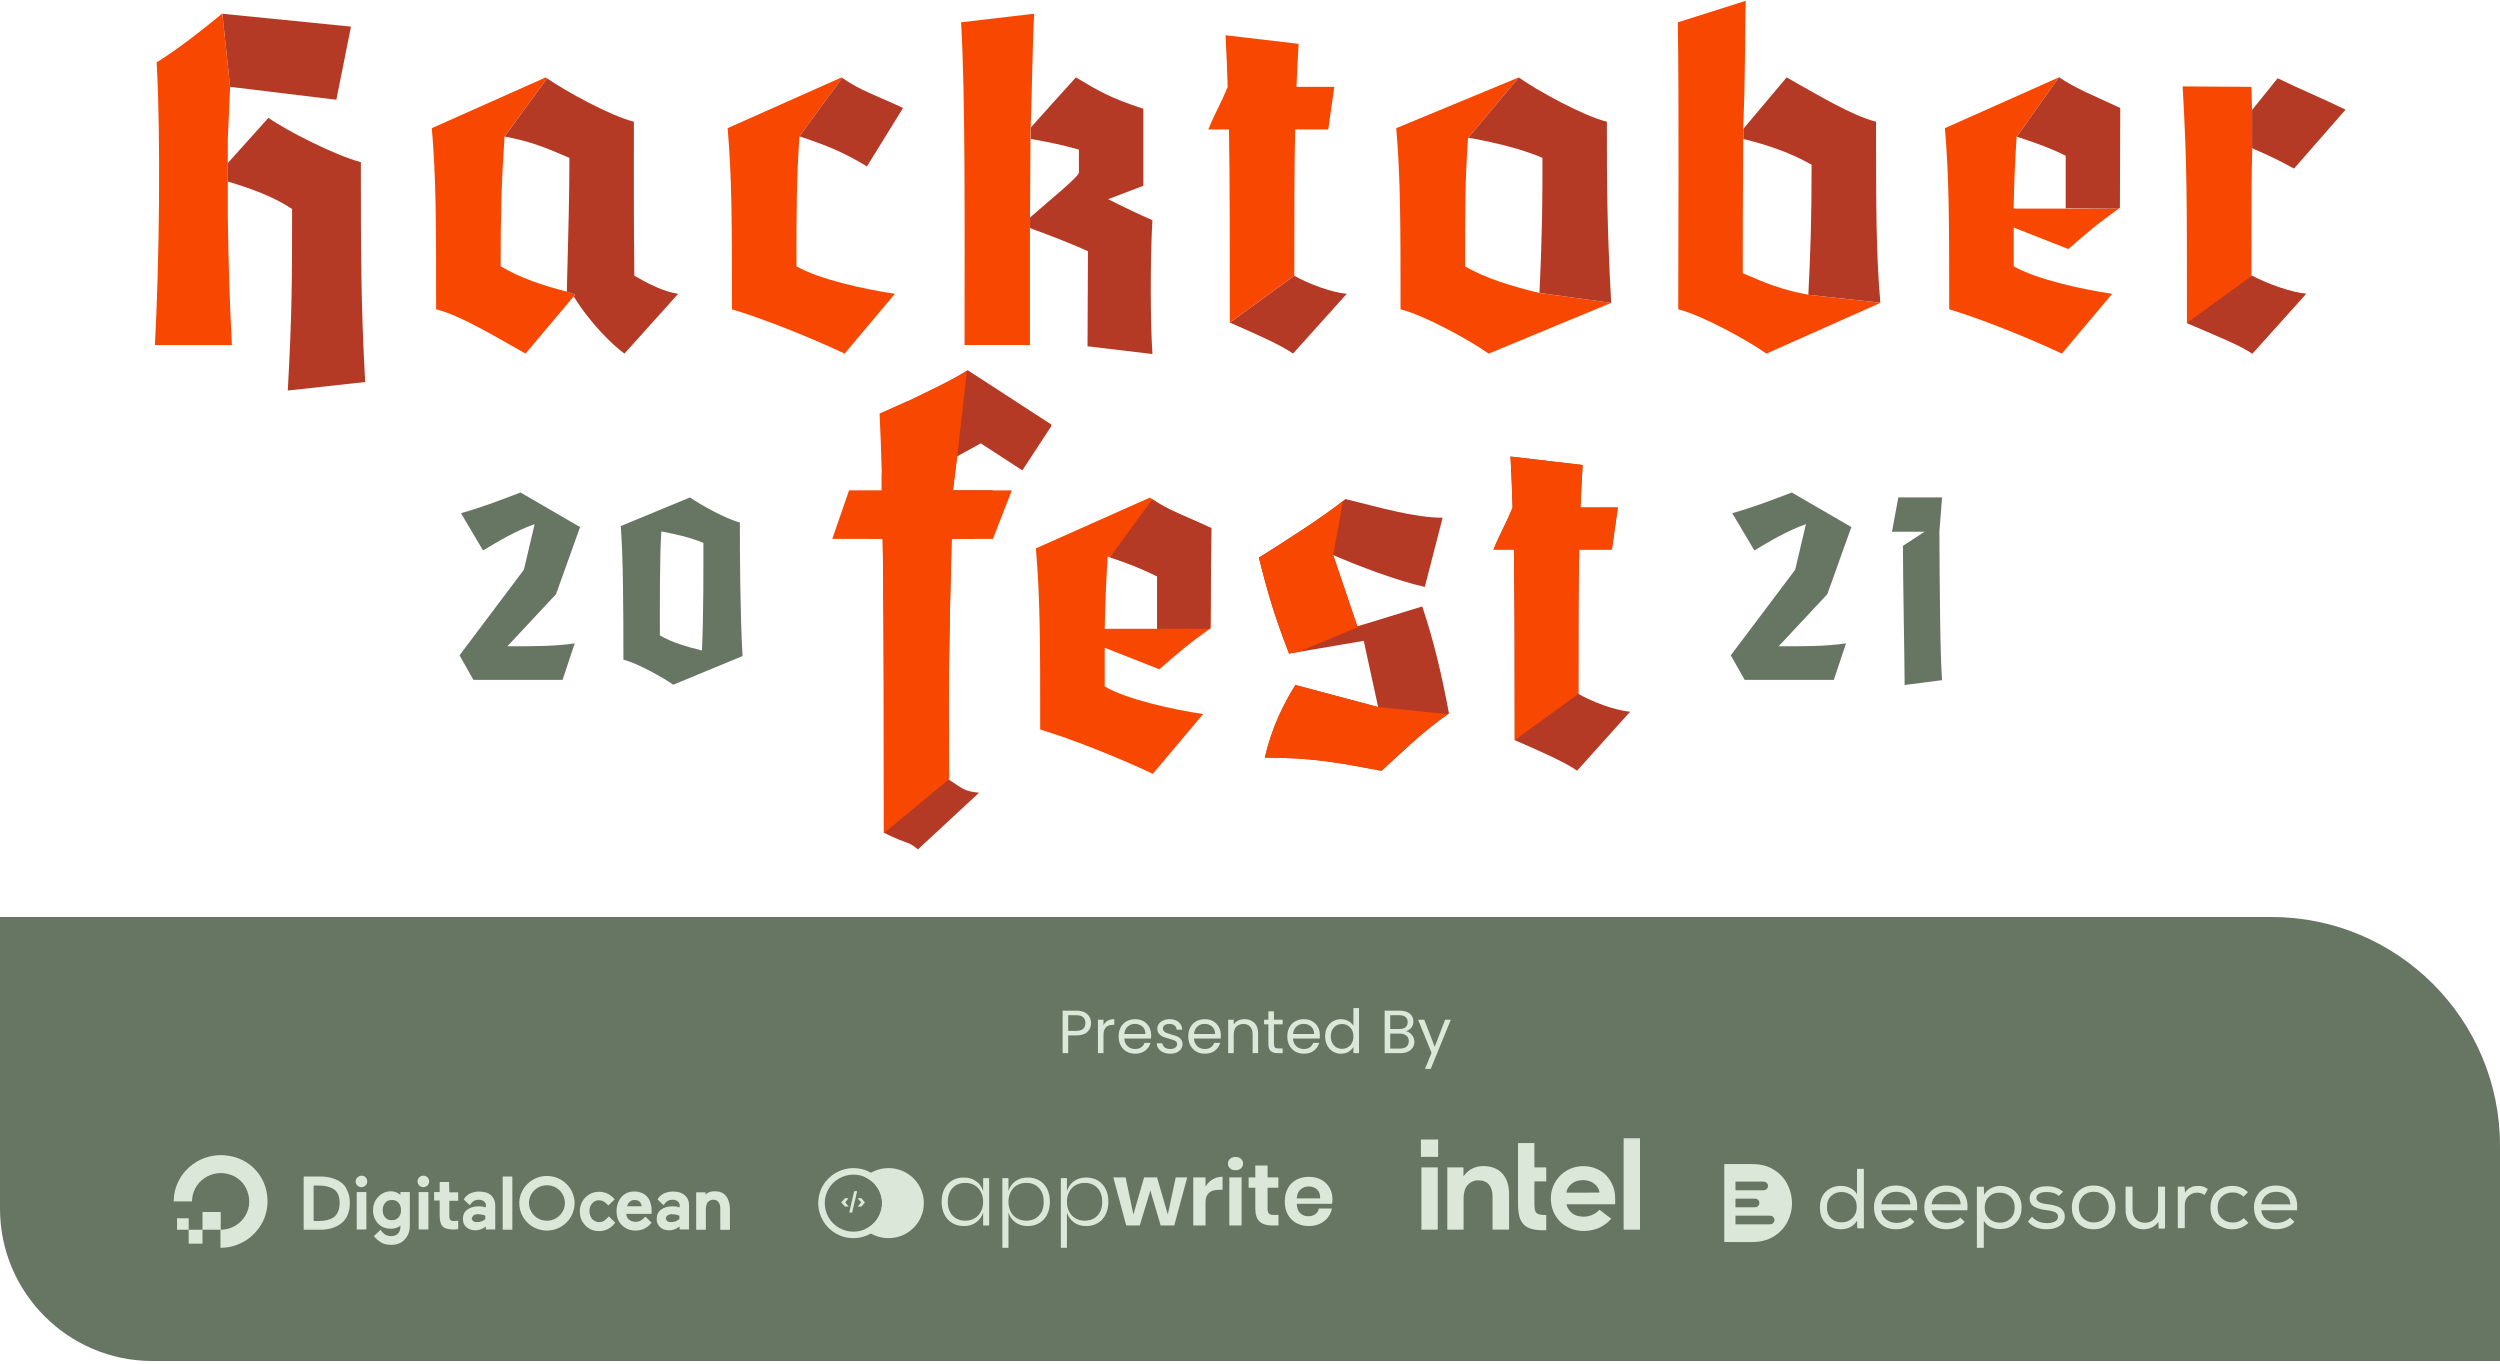 <svg width="328" height="179" viewBox="0 0 328 179" fill="none" xmlns="http://www.w3.org/2000/svg">
<path d="M0 120.309H298C314.569 120.309 328 133.74 328 150.309V178.564H20C8.954 178.564 0 169.609 0 158.564V120.309Z" fill="#677662"/>
<g clip-path="url(#clip0_1343:4524)">
<path d="M121.208 157.851C121.208 160.39 119.134 162.448 116.576 162.448C115.388 162.448 114.304 162.004 113.485 161.274C114.798 160.687 115.712 159.377 115.712 157.855C115.712 156.33 114.796 155.019 113.479 154.433C114.3 153.7 115.386 153.254 116.576 153.254C119.134 153.254 121.208 155.312 121.208 157.851Z" fill="#DBE8D9"/>
<path d="M114.755 154.188C111.92 152.057 107.828 153.777 107.39 157.285C107.187 158.914 107.875 160.528 109.193 161.517C112.03 163.646 116.12 161.922 116.556 158.415C116.758 156.787 116.071 155.176 114.755 154.188V154.188ZM114.241 154.864C116.554 156.6 116.11 160.175 113.442 161.299C112.204 161.821 110.78 161.646 109.707 160.84C107.394 159.104 107.838 155.53 110.506 154.406C111.744 153.884 113.168 154.059 114.241 154.864Z" fill="#DBE8D9"/>
<path d="M126.46 154.491C127.091 154.491 127.628 154.653 128.073 154.979C128.518 155.305 128.823 155.737 128.99 156.275V154.569H129.777V160.779H128.99V159.073C128.823 159.612 128.518 160.044 128.073 160.37C127.628 160.696 127.091 160.859 126.46 160.859C125.897 160.859 125.394 160.73 124.949 160.472C124.504 160.215 124.159 159.845 123.912 159.363C123.665 158.882 123.541 158.319 123.541 157.674C123.541 157.022 123.665 156.456 123.912 155.974C124.159 155.493 124.503 155.126 124.943 154.871C125.384 154.617 125.89 154.491 126.46 154.491ZM126.665 155.195C125.966 155.195 125.405 155.417 124.983 155.861C124.562 156.304 124.351 156.909 124.351 157.674C124.351 158.44 124.562 159.045 124.983 159.488C125.405 159.932 125.966 160.153 126.665 160.153C127.106 160.153 127.503 160.051 127.856 159.846C128.21 159.642 128.487 159.352 128.688 158.977C128.89 158.601 128.99 158.167 128.99 157.674C128.99 157.181 128.89 156.748 128.688 156.373C128.487 155.997 128.21 155.707 127.856 155.502C127.503 155.298 127.106 155.195 126.665 155.195ZM134.839 154.491C135.409 154.491 135.913 154.617 136.35 154.871C136.787 155.126 137.129 155.493 137.376 155.974C137.623 156.456 137.746 157.022 137.746 157.674C137.746 158.319 137.623 158.882 137.376 159.363C137.129 159.845 136.785 160.215 136.344 160.472C135.903 160.73 135.402 160.859 134.839 160.859C134.201 160.859 133.661 160.696 133.22 160.37C132.779 160.044 132.475 159.612 132.308 159.073V163.713H131.51V154.569H132.308V156.275C132.475 155.737 132.779 155.305 133.22 154.979C133.661 154.653 134.201 154.491 134.839 154.491ZM134.623 155.195C134.182 155.195 133.785 155.298 133.431 155.502C133.078 155.707 132.802 155.997 132.605 156.373C132.407 156.748 132.308 157.181 132.308 157.674C132.308 158.167 132.407 158.601 132.605 158.977C132.802 159.352 133.078 159.642 133.431 159.846C133.785 160.051 134.182 160.153 134.623 160.153C135.329 160.153 135.892 159.932 136.31 159.488C136.728 159.045 136.937 158.44 136.937 157.674C136.937 156.909 136.728 156.304 136.31 155.861C135.892 155.417 135.329 155.195 134.623 155.195ZM142.512 154.491C143.082 154.491 143.585 154.617 144.022 154.871C144.459 155.126 144.802 155.493 145.049 155.974C145.296 156.456 145.419 157.022 145.419 157.674C145.419 158.319 145.296 158.882 145.049 159.363C144.802 159.845 144.458 160.215 144.017 160.472C143.576 160.73 143.074 160.859 142.512 160.859C141.873 160.859 141.334 160.696 140.893 160.37C140.452 160.044 140.148 159.612 139.981 159.073V163.713H139.183V154.569H139.981V156.275C140.148 155.737 140.452 155.305 140.893 154.979C141.334 154.653 141.873 154.491 142.512 154.491ZM142.295 155.195C141.854 155.195 141.457 155.298 141.104 155.502C140.75 155.707 140.475 155.997 140.277 156.373C140.08 156.748 139.981 157.181 139.981 157.674C139.981 158.167 140.08 158.601 140.277 158.977C140.475 159.352 140.75 159.642 141.104 159.846C141.457 160.051 141.854 160.153 142.295 160.153C143.002 160.153 143.565 159.932 143.983 159.488C144.401 159.045 144.609 158.44 144.609 157.674C144.609 156.909 144.401 156.304 143.983 155.861C143.565 155.417 143.002 155.195 142.295 155.195ZM154.255 154.479H155.76L154.061 160.779H152.282L150.926 156.196L149.534 160.779H147.756L146.069 154.479H147.677L148.703 159.346L150.104 154.479H151.803L153.217 159.346L154.255 154.479ZM158.165 155.684C158.401 155.283 158.712 154.966 159.1 154.735C159.488 154.504 159.921 154.388 160.399 154.388V156.105H159.932C158.754 156.105 158.165 156.651 158.165 157.743V160.779H156.558V154.479H158.165V155.684ZM161.106 152.67C161.106 152.413 161.198 152.202 161.38 152.04C161.563 151.877 161.802 151.795 162.098 151.795C162.395 151.795 162.634 151.877 162.817 152.04C162.999 152.202 163.09 152.413 163.09 152.67C163.09 152.921 162.999 153.127 162.817 153.291C162.634 153.454 162.395 153.535 162.098 153.535C161.802 153.535 161.563 153.454 161.38 153.291C161.198 153.127 161.106 152.921 161.106 152.67ZM161.289 154.479H162.897V160.779H161.289V154.479ZM167.103 159.403H167.73V160.779H166.886C166.179 160.779 165.638 160.609 165.262 160.268C164.886 159.926 164.697 159.358 164.697 158.562V155.832H163.82V154.479H164.697V152.921H166.305V154.479H167.719V155.832H166.305V158.584C166.305 158.888 166.366 159.1 166.487 159.221C166.609 159.342 166.814 159.403 167.103 159.403ZM174.821 157.39C174.821 157.549 174.802 157.731 174.765 157.936H170.136C170.158 158.497 170.31 158.91 170.592 159.176C170.873 159.441 171.223 159.574 171.641 159.574C172.013 159.574 172.323 159.483 172.569 159.3C172.816 159.119 172.974 158.873 173.043 158.562H174.741C174.658 159.002 174.479 159.396 174.206 159.744C173.932 160.093 173.581 160.366 173.151 160.563C172.722 160.76 172.245 160.859 171.721 160.859C171.105 160.859 170.558 160.728 170.079 160.467C169.6 160.205 169.228 159.832 168.962 159.346C168.695 158.861 168.562 158.289 168.562 157.629C168.562 156.969 168.695 156.395 168.962 155.906C169.228 155.417 169.6 155.044 170.079 154.786C170.558 154.528 171.105 154.4 171.721 154.4C172.344 154.4 172.889 154.528 173.357 154.786C173.824 155.044 174.185 155.398 174.439 155.849C174.694 156.3 174.821 156.814 174.821 157.39ZM173.202 157.231C173.225 156.715 173.091 156.325 172.798 156.06C172.505 155.794 172.146 155.662 171.721 155.662C171.287 155.662 170.922 155.794 170.626 156.06C170.329 156.325 170.166 156.715 170.136 157.231H173.202Z" fill="#DBE8D9"/>
<path d="M112.075 156.29C112.069 156.303 111.999 156.583 111.923 156.914C111.844 157.246 111.72 157.769 111.649 158.078C111.513 158.645 111.432 159.018 111.432 159.067C111.432 159.081 111.516 159.092 111.619 159.092H111.806L111.89 158.714C111.939 158.509 112.048 158.037 112.135 157.667C112.221 157.298 112.327 156.848 112.368 156.668C112.408 156.487 112.449 156.323 112.457 156.303C112.465 156.279 112.419 156.271 112.278 156.271C112.172 156.271 112.08 156.279 112.075 156.29ZM110.618 157.476L110.369 157.75L110.442 157.837C110.483 157.887 110.594 158.01 110.689 158.111L110.863 158.297H111.356L111.123 158.043C110.995 157.906 110.89 157.774 110.89 157.758C110.89 157.739 110.987 157.616 111.107 157.484C111.226 157.35 111.324 157.235 111.324 157.221C111.324 157.21 111.221 157.202 111.096 157.202H110.871L110.618 157.476ZM112.517 157.218C112.517 157.226 112.563 157.278 112.62 157.336C112.832 157.55 112.981 157.731 112.973 157.766C112.967 157.785 112.864 157.914 112.739 158.048L112.514 158.297H112.766L113.019 158.295L113.249 158.04C113.377 157.898 113.48 157.771 113.48 157.755C113.48 157.741 113.371 157.613 113.236 157.468L112.992 157.202H112.756C112.623 157.202 112.517 157.21 112.517 157.218Z" fill="#DBE8D9"/>
</g>
<g clip-path="url(#clip1_1343:4524)">
<path fill-rule="evenodd" clip-rule="evenodd" d="M226.225 152.729V162.942C226.238 162.942 226.707 162.942 226.901 162.955H229.867C231 162.955 231.962 162.698 232.743 162.209C233.524 161.709 234.122 161.079 234.512 160.295C234.91 159.537 235.116 158.696 235.111 157.842C235.111 156.993 234.904 156.171 234.513 155.388C234.123 154.605 233.524 153.962 232.744 153.474C231.949 152.972 231 152.729 229.868 152.729H226.225ZM231.39 155.029H227.695V156.159H231.39C231.542 156.159 231.687 156.1 231.795 155.994C231.902 155.888 231.962 155.744 231.962 155.594C231.962 155.444 231.902 155.3 231.795 155.194C231.687 155.088 231.542 155.029 231.39 155.029ZM227.695 159.499H232.223C232.299 159.497 232.375 159.511 232.446 159.538C232.517 159.566 232.582 159.607 232.637 159.66C232.691 159.712 232.735 159.775 232.764 159.845C232.794 159.914 232.809 159.989 232.809 160.064C232.809 160.14 232.794 160.214 232.764 160.284C232.735 160.353 232.691 160.416 232.637 160.469C232.582 160.522 232.517 160.563 232.446 160.59C232.375 160.618 232.299 160.631 232.223 160.629H227.695V159.499ZM230.258 157.264H227.695V158.395H230.258C230.41 158.395 230.556 158.335 230.663 158.229C230.77 158.123 230.831 157.979 230.831 157.829C230.831 157.679 230.77 157.536 230.663 157.43C230.556 157.324 230.41 157.264 230.258 157.264Z" fill="#DBE8D9"/>
<path d="M244.539 153.352V161.154H243.679L243.642 160.154C243.431 160.507 243.127 160.796 242.763 160.99C242.394 161.178 241.987 161.277 241.573 161.281C240.75 161.281 240.091 161.027 239.561 160.516C239.03 160.006 238.775 159.317 238.775 158.426C238.775 157.535 239.031 156.827 239.562 156.335C240.093 155.825 240.751 155.589 241.573 155.589C241.994 155.586 242.409 155.686 242.781 155.88C243.166 156.08 243.458 156.335 243.641 156.698V153.352H244.539ZM241.63 156.389C241.062 156.389 240.605 156.571 240.239 156.916C239.873 157.262 239.69 157.753 239.69 158.39C239.69 159.008 239.873 159.499 240.239 159.844C240.605 160.208 241.081 160.372 241.63 160.372C242.197 160.372 242.654 160.19 243.039 159.808C243.405 159.445 243.606 158.955 243.606 158.353C243.606 157.771 243.423 157.299 243.039 156.935C242.636 156.59 242.179 156.389 241.63 156.389Z" fill="#DBE8D9"/>
<path d="M251.167 160.297C250.893 160.625 250.545 160.862 250.107 161.026C249.682 161.191 249.23 161.277 248.773 161.281C247.915 161.281 247.202 161.026 246.672 160.497C246.143 159.969 245.869 159.278 245.869 158.401C245.869 157.563 246.143 156.889 246.672 156.342C247.202 155.795 247.895 155.541 248.737 155.541C249.632 155.541 250.343 155.814 250.874 156.377C251.405 156.94 251.605 157.726 251.513 158.783H246.819C246.873 159.275 247.074 159.676 247.458 159.986C247.823 160.296 248.28 160.441 248.828 160.441C249.166 160.443 249.5 160.381 249.815 160.259C250.143 160.131 250.399 159.967 250.583 159.749L251.167 160.297ZM250.638 158.019C250.62 157.49 250.437 157.089 250.108 156.798C249.779 156.506 249.322 156.36 248.774 156.36C248.281 156.36 247.842 156.506 247.477 156.798C247.112 157.089 246.892 157.49 246.82 158L250.638 158.019Z" fill="#DBE8D9"/>
<path d="M257.769 160.297C257.494 160.625 257.147 160.862 256.709 161.026C256.283 161.191 255.831 161.277 255.375 161.281C254.517 161.281 253.804 161.026 253.274 160.497C252.745 159.969 252.471 159.278 252.471 158.401C252.471 157.563 252.745 156.889 253.274 156.342C253.804 155.795 254.497 155.541 255.338 155.541C256.234 155.541 256.945 155.814 257.476 156.377C258.007 156.94 258.206 157.726 258.116 158.783H253.42C253.475 159.275 253.676 159.676 254.06 159.986C254.425 160.296 254.882 160.441 255.43 160.441C255.767 160.443 256.102 160.381 256.417 160.259C256.745 160.131 257.001 159.967 257.185 159.749L257.769 160.297ZM257.239 158.019C257.22 157.49 257.038 157.089 256.709 156.798C256.379 156.506 255.923 156.36 255.375 156.36C254.882 156.36 254.444 156.506 254.078 156.798C253.713 157.089 253.494 157.49 253.42 158L257.239 158.019Z" fill="#DBE8D9"/>
<path d="M259.389 155.698H260.276L260.312 156.747C260.527 156.386 260.841 156.092 261.218 155.897C261.598 155.696 262.023 155.591 262.455 155.589C263.269 155.607 263.935 155.878 264.453 156.385C264.97 156.91 265.231 157.58 265.231 158.412C265.231 159.262 264.972 159.95 264.436 160.475C263.9 161 263.234 161.253 262.383 161.253C261.96 161.254 261.543 161.161 261.162 160.982C260.783 160.804 260.472 160.512 260.274 160.149V163.713H259.368V155.698H259.389ZM263.773 159.878C264.143 159.516 264.328 159.046 264.328 158.431C264.328 157.833 264.143 157.344 263.773 157.001C263.403 156.657 262.941 156.476 262.349 156.476C261.757 156.476 261.295 156.657 260.925 157.037C260.555 157.399 260.389 157.869 260.389 158.449C260.389 159.009 260.573 159.48 260.943 159.842C261.313 160.222 261.776 160.403 262.349 160.421C262.938 160.421 263.401 160.24 263.771 159.878H263.773Z" fill="#DBE8D9"/>
<path d="M270.123 156.909C269.718 156.55 269.202 156.389 268.557 156.389C268.151 156.389 267.82 156.443 267.562 156.586C267.304 156.729 267.174 156.926 267.174 157.177C267.174 157.607 267.654 157.876 268.556 157.983C268.814 158.019 269.035 158.037 269.201 158.073C269.367 158.108 269.57 158.163 269.809 158.234C270.049 158.306 270.232 158.395 270.38 158.521C270.528 158.628 270.639 158.79 270.749 158.969C270.86 159.165 270.896 159.38 270.896 159.649C270.896 160.169 270.657 160.563 270.214 160.848C269.772 161.133 269.219 161.281 268.556 161.281C267.45 161.281 266.621 160.941 266.068 160.26L266.602 159.633C267.063 160.189 267.726 160.475 268.592 160.475C268.929 160.479 269.262 160.412 269.569 160.278C269.846 160.153 269.993 159.938 270.012 159.633C270.012 159.364 269.901 159.167 269.624 159.042C269.347 158.917 268.997 158.827 268.5 158.774C268.227 158.742 267.956 158.694 267.69 158.63C267.454 158.57 267.225 158.486 267.008 158.379C266.791 158.28 266.606 158.125 266.474 157.931C266.345 157.734 266.29 157.501 266.29 157.215C266.29 156.856 266.399 156.534 266.639 156.301C266.879 156.05 267.155 155.871 267.487 155.781C267.819 155.674 268.169 155.638 268.556 155.638C269.422 155.638 270.122 155.871 270.675 156.355L270.123 156.909Z" fill="#DBE8D9"/>
<path d="M272.636 156.342C273.183 155.795 273.857 155.541 274.681 155.541C275.521 155.541 276.215 155.814 276.744 156.342C277.274 156.871 277.547 157.582 277.547 158.438C277.547 159.275 277.273 159.951 276.744 160.48C276.196 161.008 275.522 161.281 274.681 161.281C273.859 161.281 273.165 161.008 272.636 160.48C272.088 159.951 271.833 159.26 271.833 158.438C271.832 157.582 272.088 156.889 272.636 156.342ZM276.105 156.944C275.74 156.56 275.265 156.36 274.699 156.36C274.133 156.36 273.658 156.543 273.293 156.925C272.928 157.308 272.745 157.8 272.745 158.402C272.745 158.985 272.928 159.459 273.293 159.823C273.658 160.188 274.131 160.388 274.699 160.388C275.267 160.388 275.74 160.206 276.105 159.823C276.47 159.459 276.671 158.967 276.671 158.402C276.653 157.818 276.472 157.326 276.105 156.944Z" fill="#DBE8D9"/>
<path d="M283.212 161.19L283.177 160.318C282.704 160.954 282.066 161.263 281.265 161.281C280.554 161.281 279.971 161.045 279.534 160.591C279.097 160.137 278.878 159.519 278.878 158.72V155.687H279.789V158.72C279.789 159.247 279.935 159.664 280.226 159.973C280.518 160.282 280.937 160.427 281.445 160.427C281.937 160.427 282.356 160.246 282.664 159.901C282.972 159.556 283.138 159.137 283.138 158.629V155.687H284.051V161.19H283.212Z" fill="#DBE8D9"/>
<path d="M286.606 155.681L286.679 156.494C287.009 155.898 287.577 155.592 288.383 155.592C288.849 155.568 289.306 155.716 289.667 156.006L289.246 156.783C288.963 156.582 288.623 156.475 288.275 156.476C287.844 156.47 287.429 156.633 287.118 156.927C286.807 157.234 286.642 157.613 286.642 158.101V161.135H285.726V155.68L286.606 155.681Z" fill="#DBE8D9"/>
<path d="M294.988 160.429C294.418 160.991 293.721 161.281 292.913 161.281C292.087 161.281 291.408 161.027 290.838 160.519C290.287 160.012 290.012 159.323 290.012 158.435C290.012 157.548 290.287 156.858 290.838 156.351C291.389 155.844 292.087 155.589 292.913 155.589C293.685 155.589 294.363 155.861 294.932 156.404L294.345 157.006C293.959 156.644 293.502 156.445 292.931 156.445C292.36 156.445 291.885 156.626 291.517 156.988C291.131 157.351 290.948 157.82 290.948 158.42C290.948 159.036 291.132 159.525 291.517 159.869C291.903 160.213 292.362 160.395 292.931 160.395C293.518 160.395 293.996 160.196 294.381 159.815L294.988 160.429Z" fill="#DBE8D9"/>
<path d="M301.024 160.297C300.75 160.625 300.403 160.862 299.965 161.026C299.539 161.191 299.087 161.277 298.631 161.281C297.773 161.281 297.059 161.026 296.53 160.497C296.001 159.969 295.727 159.278 295.727 158.401C295.727 157.563 296.001 156.889 296.53 156.342C297.059 155.795 297.753 155.541 298.595 155.541C299.49 155.541 300.201 155.814 300.732 156.377C301.263 156.94 301.463 157.726 301.371 158.783H296.677C296.731 159.275 296.932 159.676 297.316 159.986C297.681 160.296 298.138 160.441 298.686 160.441C299.023 160.443 299.358 160.381 299.673 160.259C300.001 160.131 300.257 159.967 300.441 159.749L301.024 160.297ZM300.494 158.019C300.476 157.49 300.294 157.089 299.965 156.798C299.636 156.506 299.179 156.36 298.631 156.36C298.138 156.36 297.699 156.506 297.334 156.798C296.969 157.089 296.749 157.49 296.677 158L300.494 158.019Z" fill="#DBE8D9"/>
</g>
<g clip-path="url(#clip2_1343:4524)">
<path d="M188.686 149.511H186.423V151.78H188.686V149.511Z" fill="#DBE8D9"/>
<path d="M188.632 161.332V153.16H186.49V161.332H188.632ZM202.868 161.413V159.41C202.554 159.41 202.288 159.394 202.095 159.362C201.869 159.33 201.7 159.249 201.588 159.136C201.475 159.023 201.402 158.861 201.362 158.651C201.33 158.45 201.314 158.183 201.314 157.86V155.001H202.868V153.16H201.314V149.97H199.164V157.876C199.164 158.546 199.22 159.112 199.333 159.564C199.446 160.008 199.639 160.371 199.905 160.646C200.171 160.921 200.525 161.114 200.952 161.236C201.386 161.357 201.934 161.413 202.586 161.413H202.868ZM215.171 161.332V149.34H213.021V161.332H215.171ZM197.095 153.96C196.499 153.314 195.661 152.991 194.599 152.991C194.083 152.991 193.616 153.096 193.189 153.305C192.771 153.515 192.408 153.806 192.127 154.178L192.006 154.331V154.194V153.16H189.888V161.332H192.022V156.98V157.279C192.022 157.23 192.022 157.182 192.022 157.133C192.046 156.366 192.231 155.801 192.586 155.437C192.964 155.05 193.423 154.856 193.946 154.856C194.566 154.856 195.041 155.05 195.355 155.421C195.661 155.793 195.822 156.318 195.822 156.988V157.004V161.324H197.988V156.689C197.996 155.526 197.691 154.606 197.095 153.96ZM211.91 157.23C211.91 156.641 211.806 156.091 211.604 155.575C211.395 155.066 211.105 154.614 210.743 154.226C210.372 153.838 209.929 153.54 209.414 153.322C208.899 153.104 208.327 152.999 207.707 152.999C207.119 152.999 206.564 153.112 206.048 153.33C205.533 153.556 205.082 153.855 204.704 154.234C204.325 154.614 204.019 155.066 203.802 155.583C203.576 156.1 203.472 156.657 203.472 157.246C203.472 157.836 203.576 158.393 203.786 158.91C203.995 159.427 204.293 159.879 204.663 160.258C205.034 160.638 205.493 160.945 206.024 161.163C206.556 161.389 207.143 161.502 207.772 161.502C209.591 161.502 210.719 160.67 211.395 159.895L209.849 158.716C209.527 159.104 208.754 159.629 207.788 159.629C207.184 159.629 206.685 159.491 206.306 159.209C205.928 158.934 205.67 158.546 205.533 158.07L205.509 157.997H211.91V157.23ZM205.525 156.479C205.525 155.882 206.209 154.84 207.683 154.832C209.156 154.832 209.849 155.873 209.849 156.471L205.525 156.479Z" fill="#DBE8D9"/>
</g>
<g clip-path="url(#clip3_1343:4524)">
<path d="M28.924 163.709V161.345C31.463 161.345 33.421 158.874 32.442 156.259C32.264 155.773 31.98 155.333 31.611 154.968C31.241 154.603 30.794 154.322 30.303 154.146C29.732 153.935 29.118 153.862 28.513 153.935C27.908 154.008 27.33 154.224 26.828 154.565C26.325 154.906 25.914 155.362 25.629 155.894C25.344 156.426 25.193 157.018 25.189 157.62H22.795C22.795 153.68 26.676 150.563 30.919 151.853C31.831 152.136 32.66 152.632 33.335 153.3C34.011 153.967 34.513 154.786 34.8 155.686C36.105 159.877 32.95 163.709 28.924 163.709Z" fill="#DBE8D9"/>
<path d="M28.961 161.344H26.567V159.016H28.961V161.344ZM26.567 163.171H24.754V161.344H26.567V163.171ZM24.754 161.344H23.232V159.84H24.754V161.344ZM44.664 155.076C43.975 154.61 43.069 154.357 42.053 154.357H39.841V161.341H42.054C43.069 161.341 43.94 161.091 44.665 160.589C45.061 160.305 45.374 159.922 45.572 159.479C45.79 159.013 45.898 158.44 45.898 157.831C45.898 157.222 45.79 156.649 45.572 156.219C45.353 155.685 45.063 155.327 44.664 155.076ZM41.147 155.542H41.836C42.598 155.542 43.25 155.685 43.758 156.008C44.302 156.33 44.559 156.942 44.559 157.835C44.559 158.727 44.267 159.375 43.758 159.733C43.287 160.021 42.67 160.199 41.872 160.199H41.147V155.542ZM47.457 154.252C47.356 154.25 47.256 154.268 47.163 154.305C47.069 154.342 46.984 154.397 46.913 154.468C46.831 154.531 46.764 154.613 46.72 154.706C46.676 154.8 46.655 154.902 46.659 155.005C46.659 155.205 46.739 155.396 46.882 155.537C47.025 155.678 47.219 155.757 47.421 155.757C47.623 155.757 47.817 155.678 47.959 155.537C48.102 155.396 48.182 155.205 48.182 155.005C48.185 154.906 48.167 154.807 48.13 154.714C48.092 154.622 48.036 154.538 47.964 154.468C47.856 154.324 47.673 154.252 47.454 154.252H47.457ZM46.799 156.402H48.068V161.309H46.804V156.402H46.799ZM52.607 156.833C52.242 156.511 51.806 156.296 51.337 156.296C51.018 156.289 50.7 156.35 50.406 156.474C50.112 156.598 49.848 156.782 49.633 157.015C49.179 157.489 48.932 158.119 48.944 158.77C48.944 159.451 49.162 160.059 49.599 160.525C50.036 160.991 50.614 161.206 51.304 161.206C51.748 161.213 52.181 161.075 52.537 160.812V160.919C52.537 161.313 52.428 161.638 52.21 161.854C51.993 162.07 51.701 162.176 51.304 162.176C50.721 162.176 50.361 161.96 49.926 161.352L49.052 162.176L49.089 162.212C49.27 162.463 49.56 162.715 49.922 162.964C50.285 163.213 50.756 163.324 51.3 163.324C52.062 163.324 52.642 163.108 53.077 162.643C53.512 162.178 53.766 161.604 53.766 160.852V156.402H52.535V156.833H52.607H52.607ZM52.281 159.734C52.063 159.985 51.771 160.094 51.407 160.094C51.043 160.094 50.752 159.987 50.533 159.734C50.315 159.482 50.207 159.159 50.207 158.767C50.207 158.375 50.323 158.049 50.541 157.798C50.76 157.547 51.051 157.438 51.415 157.438C51.779 157.438 52.071 157.546 52.289 157.798C52.508 158.05 52.615 158.373 52.615 158.765C52.615 159.157 52.507 159.484 52.289 159.732L52.281 159.734ZM54.936 156.401H56.206V161.308H54.928V156.402L54.936 156.401ZM55.545 154.252C55.444 154.25 55.344 154.268 55.251 154.305C55.157 154.342 55.072 154.397 55.001 154.467C54.93 154.538 54.874 154.621 54.836 154.714C54.799 154.806 54.781 154.905 54.783 155.005C54.783 155.204 54.864 155.395 55.006 155.536C55.149 155.677 55.343 155.757 55.545 155.757C55.747 155.757 55.941 155.677 56.084 155.536C56.227 155.395 56.307 155.204 56.307 155.005C56.309 154.905 56.291 154.806 56.254 154.714C56.216 154.621 56.16 154.537 56.089 154.467C56.018 154.397 55.933 154.341 55.839 154.304C55.745 154.268 55.645 154.25 55.544 154.252H55.545ZM58.916 155.076H57.685V156.402H56.956V157.512H57.685V159.554C57.685 160.201 57.83 160.664 58.084 160.915C58.337 161.166 58.812 161.309 59.426 161.309C59.632 161.315 59.839 161.303 60.043 161.273H60.115V160.162L59.678 160.198C59.387 160.198 59.169 160.162 59.096 160.054C58.987 159.947 58.95 159.732 58.95 159.407V157.548H60.111V156.437H58.954L58.916 155.076ZM65.951 154.357H67.221V161.341H65.953V154.361L65.951 154.357ZM79.88 159.591C79.694 159.802 79.488 159.995 79.263 160.166C79.065 160.284 78.839 160.346 78.608 160.345C78.437 160.343 78.269 160.307 78.114 160.239C77.959 160.17 77.819 160.071 77.704 159.947C77.45 159.66 77.34 159.338 77.34 158.908C77.34 158.478 77.449 158.156 77.704 157.869C77.815 157.739 77.954 157.636 78.111 157.567C78.268 157.499 78.439 157.467 78.611 157.475C79.01 157.475 79.445 157.726 79.808 158.156L80.641 157.365C80.097 156.684 79.409 156.362 78.574 156.362C77.885 156.362 77.305 156.613 76.797 157.114C76.322 157.606 76.061 158.262 76.069 158.941C76.069 159.66 76.323 160.302 76.797 160.768C77.023 161.011 77.298 161.203 77.604 161.332C77.91 161.462 78.241 161.526 78.574 161.52C79.481 161.52 80.206 161.126 80.714 160.41L79.88 159.586V159.591ZM84.993 157.115C84.803 156.867 84.552 156.669 84.265 156.54C83.936 156.389 83.576 156.315 83.214 156.324C82.525 156.324 81.944 156.575 81.509 157.076C81.097 157.597 80.879 158.242 80.892 158.903C80.892 159.655 81.111 160.264 81.581 160.73C82.051 161.196 82.632 161.449 83.394 161.449C84.228 161.449 84.918 161.127 85.462 160.446L85.498 160.41L84.664 159.619C84.591 159.726 84.483 159.798 84.373 159.907C84.27 160.014 84.146 160.099 84.009 160.158C83.82 160.26 83.607 160.31 83.392 160.302C83.076 160.306 82.768 160.205 82.518 160.014C82.3 159.835 82.192 159.583 82.154 159.262H85.491V158.796C85.499 158.478 85.45 158.162 85.345 157.861C85.292 157.584 85.167 157.324 84.981 157.109L84.993 157.115ZM82.273 158.264C82.329 158.047 82.442 157.849 82.6 157.689C82.685 157.604 82.788 157.539 82.901 157.495C83.014 157.452 83.134 157.433 83.255 157.438C83.546 157.438 83.799 157.51 83.944 157.689C84.09 157.833 84.162 158.048 84.198 158.264H82.273ZM89.817 156.795C89.453 156.473 88.911 156.329 88.258 156.329C87.859 156.34 87.466 156.426 87.099 156.581C86.772 156.76 86.443 157.012 86.265 157.372L87.066 158.124C87.392 157.587 87.755 157.405 88.263 157.405C88.5 157.398 88.732 157.475 88.918 157.62C89.001 157.683 89.067 157.765 89.111 157.859C89.155 157.952 89.176 158.054 89.172 158.158V158.408C88.88 158.311 88.574 158.263 88.265 158.265C87.649 158.265 87.141 158.408 86.742 158.696C86.343 158.984 86.159 159.415 86.159 159.914C86.159 160.38 86.305 160.738 86.63 161.024C86.956 161.31 87.359 161.418 87.827 161.418C88.295 161.418 88.734 161.239 89.169 160.915V161.309H90.402V158.157C90.402 157.582 90.221 157.118 89.82 156.796L89.817 156.795ZM87.607 159.446C87.753 159.339 87.933 159.302 88.19 159.302C88.512 159.313 88.83 159.373 89.133 159.481V159.947C88.833 160.208 88.445 160.349 88.045 160.341C87.826 160.341 87.646 160.305 87.535 160.197C87.424 160.09 87.354 159.982 87.354 159.838C87.367 159.759 87.396 159.683 87.439 159.615C87.483 159.547 87.54 159.489 87.608 159.444L87.607 159.446ZM95.221 156.867C94.857 156.473 94.387 156.292 93.77 156.292C93.262 156.292 92.864 156.435 92.574 156.723V156.435H91.34V161.343H92.609V158.622C92.609 158.263 92.682 157.941 92.864 157.727C92.952 157.622 93.064 157.539 93.19 157.483C93.316 157.427 93.454 157.4 93.592 157.405C93.716 157.399 93.84 157.422 93.954 157.472C94.068 157.522 94.168 157.597 94.247 157.692C94.418 157.921 94.507 158.199 94.501 158.483V161.349H95.765V158.479C95.728 157.798 95.547 157.261 95.221 156.867ZM64.394 156.795C64.03 156.473 63.487 156.329 62.835 156.329C62.435 156.34 62.041 156.425 61.674 156.58C61.348 156.759 61.018 157.011 60.84 157.371L61.641 158.123C61.967 157.586 62.33 157.404 62.838 157.404C63.075 157.398 63.307 157.474 63.493 157.62C63.576 157.683 63.642 157.764 63.686 157.858C63.73 157.951 63.751 158.054 63.747 158.157V158.408C63.455 158.31 63.149 158.262 62.84 158.264C62.224 158.264 61.716 158.408 61.317 158.695C60.918 158.983 60.734 159.414 60.734 159.913C60.734 160.379 60.88 160.737 61.206 161.024C61.531 161.31 61.934 161.418 62.402 161.418C62.87 161.418 63.309 161.239 63.744 160.914V161.308H64.977V158.157C64.977 157.582 64.759 157.118 64.394 156.796L64.394 156.795ZM62.146 159.446C62.291 159.339 62.472 159.302 62.728 159.302C63.05 159.313 63.368 159.373 63.671 159.481V159.947C63.371 160.208 62.983 160.349 62.583 160.341C62.365 160.341 62.184 160.305 62.074 160.197C61.963 160.09 61.892 159.982 61.892 159.838C61.947 159.69 62.033 159.555 62.147 159.444L62.146 159.446ZM71.759 161.45C71.042 161.45 70.34 161.24 69.743 160.847C69.146 160.454 68.681 159.894 68.406 159.24C68.131 158.585 68.059 157.865 68.199 157.17C68.339 156.475 68.684 155.836 69.192 155.335C69.699 154.834 70.346 154.493 71.049 154.354C71.753 154.216 72.483 154.287 73.146 154.558C73.809 154.829 74.376 155.288 74.774 155.877C75.173 156.467 75.386 157.159 75.386 157.868C75.382 158.817 74.999 159.725 74.32 160.396C73.641 161.068 72.72 161.446 71.759 161.45ZM71.759 155.504C71.293 155.504 70.837 155.639 70.448 155.895C70.06 156.15 69.757 156.513 69.578 156.939C69.399 157.364 69.352 157.832 69.442 158.284C69.533 158.736 69.757 159.151 70.086 159.477C70.416 159.803 70.836 160.025 71.293 160.116C71.751 160.206 72.225 160.16 72.656 159.984C73.087 159.808 73.456 159.51 73.715 159.127C73.975 158.745 74.113 158.295 74.114 157.834C74.114 157.528 74.054 157.225 73.936 156.942C73.817 156.66 73.644 156.403 73.425 156.186C73.206 155.97 72.945 155.799 72.659 155.682C72.373 155.565 72.066 155.505 71.756 155.506" fill="#DBE8D9"/>
</g>
<path d="M143.145 134.23C143.145 134.694 142.985 135.08 142.665 135.39C142.35 135.694 141.868 135.846 141.217 135.846H140.145V138.174H139.417V132.598H141.217C141.846 132.598 142.324 132.75 142.649 133.054C142.98 133.358 143.145 133.75 143.145 134.23ZM141.217 135.246C141.622 135.246 141.921 135.158 142.113 134.982C142.305 134.806 142.401 134.555 142.401 134.23C142.401 133.542 142.006 133.198 141.217 133.198H140.145V135.246H141.217ZM144.778 134.502C144.906 134.251 145.087 134.056 145.322 133.918C145.562 133.779 145.853 133.71 146.194 133.71V134.462H146.002C145.186 134.462 144.778 134.904 144.778 135.79V138.174H144.05V133.79H144.778V134.502ZM151.034 135.814C151.034 135.952 151.026 136.099 151.01 136.254H147.506C147.533 136.686 147.68 137.024 147.946 137.27C148.218 137.51 148.546 137.63 148.93 137.63C149.245 137.63 149.506 137.558 149.714 137.414C149.928 137.264 150.077 137.067 150.162 136.822H150.946C150.829 137.243 150.594 137.587 150.242 137.854C149.89 138.115 149.453 138.246 148.93 138.246C148.514 138.246 148.141 138.152 147.81 137.966C147.485 137.779 147.229 137.515 147.042 137.174C146.856 136.827 146.762 136.427 146.762 135.974C146.762 135.52 146.853 135.123 147.034 134.782C147.216 134.44 147.469 134.179 147.794 133.998C148.125 133.811 148.504 133.718 148.93 133.718C149.346 133.718 149.714 133.808 150.034 133.99C150.354 134.171 150.6 134.422 150.77 134.742C150.946 135.056 151.034 135.414 151.034 135.814ZM150.282 135.662C150.282 135.384 150.221 135.147 150.098 134.95C149.976 134.747 149.808 134.595 149.594 134.494C149.386 134.387 149.154 134.334 148.898 134.334C148.53 134.334 148.216 134.451 147.954 134.686C147.698 134.92 147.552 135.246 147.514 135.662H150.282ZM153.547 138.246C153.211 138.246 152.91 138.19 152.643 138.078C152.377 137.96 152.166 137.8 152.011 137.598C151.857 137.39 151.771 137.152 151.755 136.886H152.507C152.529 137.104 152.63 137.283 152.811 137.422C152.998 137.56 153.241 137.63 153.539 137.63C153.817 137.63 154.035 137.568 154.195 137.446C154.355 137.323 154.435 137.168 154.435 136.982C154.435 136.79 154.35 136.648 154.179 136.558C154.009 136.462 153.745 136.368 153.387 136.278C153.062 136.192 152.795 136.107 152.587 136.022C152.385 135.931 152.209 135.8 152.059 135.63C151.915 135.454 151.843 135.224 151.843 134.942C151.843 134.718 151.91 134.512 152.043 134.326C152.177 134.139 152.366 133.992 152.611 133.886C152.857 133.774 153.137 133.718 153.451 133.718C153.937 133.718 154.329 133.84 154.627 134.086C154.926 134.331 155.086 134.667 155.107 135.094H154.379C154.363 134.864 154.27 134.68 154.099 134.542C153.934 134.403 153.71 134.334 153.427 134.334C153.166 134.334 152.958 134.39 152.803 134.502C152.649 134.614 152.571 134.76 152.571 134.942C152.571 135.086 152.617 135.206 152.707 135.302C152.803 135.392 152.921 135.467 153.059 135.526C153.203 135.579 153.401 135.64 153.651 135.71C153.966 135.795 154.222 135.88 154.419 135.966C154.617 136.046 154.785 136.168 154.923 136.334C155.067 136.499 155.142 136.715 155.147 136.982C155.147 137.222 155.081 137.438 154.947 137.63C154.814 137.822 154.625 137.974 154.379 138.086C154.139 138.192 153.862 138.246 153.547 138.246ZM160.175 135.814C160.175 135.952 160.167 136.099 160.151 136.254H156.647C156.674 136.686 156.82 137.024 157.087 137.27C157.359 137.51 157.687 137.63 158.071 137.63C158.386 137.63 158.647 137.558 158.855 137.414C159.068 137.264 159.218 137.067 159.303 136.822H160.087C159.97 137.243 159.735 137.587 159.383 137.854C159.031 138.115 158.594 138.246 158.071 138.246C157.655 138.246 157.282 138.152 156.951 137.966C156.626 137.779 156.37 137.515 156.183 137.174C155.996 136.827 155.903 136.427 155.903 135.974C155.903 135.52 155.994 135.123 156.175 134.782C156.356 134.44 156.61 134.179 156.935 133.998C157.266 133.811 157.644 133.718 158.071 133.718C158.487 133.718 158.855 133.808 159.175 133.99C159.495 134.171 159.74 134.422 159.911 134.742C160.087 135.056 160.175 135.414 160.175 135.814ZM159.423 135.662C159.423 135.384 159.362 135.147 159.239 134.95C159.116 134.747 158.948 134.595 158.735 134.494C158.527 134.387 158.295 134.334 158.039 134.334C157.671 134.334 157.356 134.451 157.095 134.686C156.839 134.92 156.692 135.246 156.655 135.662H159.423ZM163.272 133.71C163.805 133.71 164.237 133.872 164.568 134.198C164.899 134.518 165.064 134.982 165.064 135.59V138.174H164.344V135.694C164.344 135.256 164.235 134.923 164.016 134.694C163.797 134.459 163.499 134.342 163.12 134.342C162.736 134.342 162.429 134.462 162.2 134.702C161.976 134.942 161.864 135.291 161.864 135.75V138.174H161.136V133.79H161.864V134.414C162.008 134.19 162.203 134.016 162.448 133.894C162.699 133.771 162.973 133.71 163.272 133.71ZM167.141 134.39V136.974C167.141 137.187 167.186 137.339 167.277 137.43C167.368 137.515 167.525 137.558 167.749 137.558H168.285V138.174H167.629C167.224 138.174 166.92 138.08 166.717 137.894C166.514 137.707 166.413 137.4 166.413 136.974V134.39H165.845V133.79H166.413V132.686H167.141V133.79H168.285V134.39H167.141ZM173.167 135.814C173.167 135.952 173.159 136.099 173.143 136.254H169.639C169.666 136.686 169.812 137.024 170.079 137.27C170.351 137.51 170.679 137.63 171.063 137.63C171.378 137.63 171.639 137.558 171.847 137.414C172.06 137.264 172.21 137.067 172.295 136.822H173.079C172.962 137.243 172.727 137.587 172.375 137.854C172.023 138.115 171.586 138.246 171.063 138.246C170.647 138.246 170.274 138.152 169.943 137.966C169.618 137.779 169.362 137.515 169.175 137.174C168.988 136.827 168.895 136.427 168.895 135.974C168.895 135.52 168.986 135.123 169.167 134.782C169.348 134.44 169.602 134.179 169.927 133.998C170.258 133.811 170.636 133.718 171.063 133.718C171.479 133.718 171.847 133.808 172.167 133.99C172.487 134.171 172.732 134.422 172.903 134.742C173.079 135.056 173.167 135.414 173.167 135.814ZM172.415 135.662C172.415 135.384 172.354 135.147 172.231 134.95C172.108 134.747 171.94 134.595 171.727 134.494C171.519 134.387 171.287 134.334 171.031 134.334C170.663 134.334 170.348 134.451 170.087 134.686C169.831 134.92 169.684 135.246 169.647 135.662H172.415ZM173.856 135.966C173.856 135.518 173.947 135.126 174.128 134.79C174.309 134.448 174.557 134.184 174.872 133.998C175.192 133.811 175.549 133.718 175.944 133.718C176.285 133.718 176.603 133.798 176.896 133.958C177.189 134.112 177.413 134.318 177.568 134.574V132.254H178.304V138.174H177.568V137.35C177.424 137.611 177.211 137.827 176.928 137.998C176.645 138.163 176.315 138.246 175.936 138.246C175.547 138.246 175.192 138.15 174.872 137.958C174.557 137.766 174.309 137.496 174.128 137.15C173.947 136.803 173.856 136.408 173.856 135.966ZM177.568 135.974C177.568 135.643 177.501 135.355 177.368 135.11C177.235 134.864 177.053 134.678 176.824 134.55C176.6 134.416 176.352 134.35 176.08 134.35C175.808 134.35 175.56 134.414 175.336 134.542C175.112 134.67 174.933 134.856 174.8 135.102C174.667 135.347 174.6 135.635 174.6 135.966C174.6 136.302 174.667 136.595 174.8 136.846C174.933 137.091 175.112 137.28 175.336 137.414C175.56 137.542 175.808 137.606 176.08 137.606C176.352 137.606 176.6 137.542 176.824 137.414C177.053 137.28 177.235 137.091 177.368 136.846C177.501 136.595 177.568 136.304 177.568 135.974ZM184.459 135.302C184.662 135.334 184.846 135.416 185.011 135.55C185.182 135.683 185.315 135.848 185.411 136.046C185.512 136.243 185.563 136.454 185.563 136.678C185.563 136.96 185.491 137.216 185.347 137.446C185.203 137.67 184.992 137.848 184.715 137.982C184.443 138.11 184.12 138.174 183.747 138.174H181.667V132.598H183.667C184.046 132.598 184.368 132.662 184.635 132.79C184.902 132.912 185.102 133.08 185.235 133.294C185.368 133.507 185.435 133.747 185.435 134.014C185.435 134.344 185.344 134.619 185.163 134.838C184.987 135.051 184.752 135.206 184.459 135.302ZM182.395 135.006H183.619C183.96 135.006 184.224 134.926 184.411 134.766C184.598 134.606 184.691 134.384 184.691 134.102C184.691 133.819 184.598 133.598 184.411 133.438C184.224 133.278 183.955 133.198 183.603 133.198H182.395V135.006ZM183.683 137.574C184.046 137.574 184.328 137.488 184.531 137.318C184.734 137.147 184.835 136.91 184.835 136.606C184.835 136.296 184.728 136.054 184.515 135.878C184.302 135.696 184.016 135.606 183.659 135.606H182.395V137.574H183.683ZM190.349 133.79L187.709 140.238H186.957L187.821 138.126L186.053 133.79H186.861L188.237 137.342L189.597 133.79H190.349Z" fill="#DBE8D9"/>
<g clip-path="url(#clip4_1343:4524)">
<path d="M295.462 14.392L295.389 11.395L286.364 11.337C286.928 21.499 286.928 25.168 286.928 42.328C290.31 43.796 294.035 45.321 295.502 46.392L302.553 38.546C300.579 38.377 297.251 37.249 295.389 36.176C295.389 26.071 295.389 22.91 295.502 19.467L295.462 14.392Z" fill="#F74700"/>
<path d="M169.814 36.176L161.353 42.328C164.735 43.797 168.18 45.321 169.645 46.393L176.696 38.546C174.722 38.377 171.676 37.249 169.814 36.176Z" fill="#B53A25"/>
<path d="M104.885 17.886L110.496 10.211L110.414 10.153L95.466 16.814C96.031 23.475 96.031 29.176 96.031 40.58C99.81 41.708 105.901 44.079 110.811 46.393L117.411 38.547C113.519 37.983 107.372 36.627 104.494 34.934C104.494 27.708 104.494 23.701 104.889 17.885L104.885 17.886Z" fill="#F74700"/>
<path d="M75.421 38.62L74.367 38.264C71.264 37.474 68.219 36.458 65.681 34.933C65.681 27.708 65.806 23.686 66.199 17.872H66.221L71.777 10.279L71.603 10.154L56.656 16.814C57.219 23.474 57.219 29.176 57.219 40.58C60.379 41.369 64.834 44.078 68.951 46.392C68.951 46.392 74.028 40.353 75.27 38.885L75.421 38.62Z" fill="#F74700"/>
<path d="M211.388 39.738L201.967 38.44C198.527 37.593 194.974 36.577 192.21 34.94C192.21 27.77 192.21 23.763 192.605 18.061L192.644 18.068L199.261 10.154L183.187 16.815C183.75 23.476 183.75 29.177 183.75 40.581C186.908 41.37 192.944 44.701 195.313 46.394L211.388 39.738Z" fill="#F74700"/>
<path d="M277.989 27.366H271.069H264.189C264.245 24.148 264.358 21.326 264.583 17.882L264.625 17.895L270.119 10.154L255.17 16.815C255.735 23.476 255.735 29.177 255.735 40.581C259.513 41.709 265.606 44.08 270.516 46.394L277.116 38.547C273.224 37.983 267.076 36.628 264.199 34.935V29.853L271.363 32.676C273.766 30.606 275.008 29.478 277.995 27.369" fill="#F74700"/>
<path d="M30.198 11.395L44.13 13.088L46.049 3.491L29.175 1.803L30.194 11.447L30.198 11.395Z" fill="#B53A25"/>
<path d="M47.91 50.12C47.345 39.958 47.345 32.676 47.345 21.273C44.186 20.483 37.587 17.153 35.218 15.458C35.218 15.458 31.978 19.066 29.89 21.393V23.818C32.869 24.718 35.903 25.789 38.321 27.421C38.321 36.453 38.321 41.085 37.756 51.239L47.91 50.12Z" fill="#B53A25"/>
<path d="M286.893 42.386C290.26 43.846 294.032 45.328 295.497 46.398L302.548 38.552C300.683 38.391 297.377 37.184 295.473 36.17L286.893 42.386Z" fill="#B53A25"/>
<path d="M180.813 92.766L178.921 84.077L169.126 85.748C167.233 80.846 166.398 78.061 165.174 73.159C167.956 71.433 173.967 67.59 176.528 65.474C181.037 66.587 185.6 67.924 189.273 67.924L186.935 77.003C183.373 76.223 178.252 74.274 174.91 72.826L178.082 82.183L186.6 79.565C188.103 84.078 189.105 88.254 190.107 93.605C186.546 96.001 183.262 99.342 181.259 101.127C175.359 100.014 172.131 99.401 165.953 99.401C166.844 95.446 168.458 92.272 169.961 89.874L180.813 92.766Z" fill="#B53A25"/>
<path d="M207.359 66.584H212.257L211.478 72.1H207.192C207.081 76.779 207.081 81.958 207.081 91.038C208.919 92.096 211.924 93.21 213.871 93.377L206.914 101.119C205.468 100.061 202.072 98.557 198.732 97.108C198.732 86.748 198.732 78.894 198.622 72.099H195.95C196.952 69.648 197.453 69.035 198.455 66.583C198.4 64.3 198.289 62.07 198.177 59.899L207.638 61.013C207.528 63.075 207.415 64.858 207.359 66.584Z" fill="#B53A25"/>
<path d="M198.732 97.108C198.732 86.748 198.732 78.894 198.622 72.099H195.95C196.952 69.648 197.453 69.035 198.455 66.583C198.4 64.3 198.289 62.07 198.177 59.899L207.638 61.013C207.528 63.074 207.417 64.856 207.36 66.583H212.258L211.479 72.099H207.194C207.082 76.778 207.082 81.957 207.082 91.036" fill="#F74700"/>
<path d="M170.391 85.53L179.139 81.857L178.085 82.18L174.914 72.823L176.194 65.738C173.481 67.897 167.844 71.504 165.171 73.157C166.395 78.058 167.23 80.844 169.123 85.745L170.391 85.53Z" fill="#F74700"/>
<path d="M180.813 92.766L169.96 89.87C168.457 92.266 166.844 95.44 165.952 99.397C172.13 99.397 175.358 100.01 181.257 101.123C183.234 99.368 186.458 96.089 189.965 93.702L180.813 92.766Z" fill="#F74700"/>
<path d="M158.927 69.292L158.813 82.445C155.768 84.591 154.527 85.72 152.101 87.809L144.938 84.986V90.067C147.819 91.76 153.957 93.115 157.855 93.679L151.255 101.526C146.348 99.212 140.255 96.841 136.474 95.712C136.474 84.304 136.474 78.606 135.91 71.946L150.859 65.286C153.23 66.978 155.428 67.656 158.927 69.292ZM151.818 82.501V75.615C149.788 74.6 147.926 73.86 145.332 73.019C145.107 76.461 144.994 79.287 144.938 82.501H151.818Z" fill="#F74700"/>
<path d="M145.697 73.019L145.688 73.137C148.096 73.934 149.884 74.647 151.818 75.615V82.501H158.734L158.813 82.445L158.927 69.292C155.589 67.731 153.434 67.036 151.186 65.51L145.697 73.019Z" fill="#B53A25"/>
<path d="M124.435 102.085L124.516 102.038C124.404 89.07 124.516 84.541 124.849 70.684H127.859L130.256 64.326H125.017L125.67 58.919C129.07 57.839 131.751 56.04 134.313 55.659C134.203 55.595 127.429 51.485 125.983 49.642C124.533 50.849 119.557 52.44 116.214 54.095C116.381 57.337 116.549 60.769 116.66 64.328H116.605L114.208 70.686H116.883C116.915 71.796 116.945 72.86 116.974 73.892H115.853C115.965 81.751 115.965 97.281 115.965 109.262C119.351 110.938 118.963 110.219 120.43 111.444L128.456 104.005C126.48 103.81 126.299 103.465 124.435 102.242V102.085Z" fill="#B53A25"/>
<path d="M125.607 59.859L128.676 58.167L134.133 61.716L137.95 55.881C137.948 55.847 137.935 55.722 137.93 55.694L126.957 48.569C123.837 50.532 117.964 53.218 115.461 54.281L125.607 59.859Z" fill="#B53A25"/>
<path d="M125.032 64.341L125.607 59.796L126.86 48.639C125.832 49.499 121.385 51.483 119.112 52.646V52.603L115.402 54.263C115.514 56.777 115.628 59.358 115.685 61.995C115.649 62.035 115.647 62.988 115.662 64.335H111.396L109.198 70.699H115.774C115.814 72.523 115.849 73.908 115.849 73.908C115.963 81.776 115.962 97.32 115.962 109.313L124.445 102.286V102.13L124.526 102.083C124.414 89.103 124.526 84.57 124.86 70.699H130.274L132.747 64.341H125.032Z" fill="#F74700"/>
<path d="M30.194 11.447L29.174 1.803H29.125C26.531 3.949 23.372 6.431 20.552 8.181C21.116 18.343 20.89 34.6 20.325 45.27H30.423C30.155 40.174 29.959 34.301 29.889 28.433V18.168L30.194 11.447Z" fill="#F74700"/>
<path d="M135.205 17.336C135.433 10.817 135.455 5.862 135.686 1.798L126.097 2.926C126.661 13.08 126.549 28.102 126.549 45.263H135.127V30.023L135.205 17.336Z" fill="#F74700"/>
<path d="M151.197 28.894C149.281 28.047 147.136 27.031 145.389 26.129L150.012 24.374V14.274C145.727 12.862 144.26 12.017 141.157 10.153C141.157 10.153 137.227 14.488 135.249 16.717L135.235 18.221C137.943 18.723 139.127 18.956 141.553 19.631V22.627C141.553 23.19 137.683 26.279 135.144 28.536L135.132 29.874L135.258 29.973C138.514 31.157 140.995 32.17 142.739 32.958C142.739 35.781 142.683 43.062 142.683 45.434L151.201 46.449C150.91 42.104 150.91 33.862 151.197 28.894Z" fill="#B53A25"/>
<path d="M104.885 17.886C108.439 19.071 110.696 19.975 113.741 21.837L118.48 14.165C115.023 12.547 112.834 11.865 110.496 10.214L104.885 17.886Z" fill="#B53A25"/>
<path d="M83.224 36.176C83.131 26.082 83.166 23.701 83.166 15.967C80.079 15.194 74.25 11.998 71.779 10.28L66.215 17.893L66.222 17.92C69.689 18.547 71.869 19.491 74.706 20.716C74.706 25.855 74.567 30.424 74.367 38.266L75.421 38.622L75.288 38.916C77.487 42.516 80.519 45.381 81.927 46.394L88.977 38.548C87.059 38.265 85.084 37.249 83.224 36.176Z" fill="#B53A25"/>
<path d="M161.353 42.328C161.353 31.83 161.353 23.869 161.242 16.982H158.534C159.548 14.499 160.057 13.878 161.071 11.395C161.015 9.079 160.902 6.822 160.79 4.625L170.378 5.754C170.267 7.842 170.153 9.649 170.097 11.395H175.059L174.27 16.982H169.927C169.815 21.724 169.815 26.974 169.815 36.176L161.353 42.328Z" fill="#F74700"/>
<path d="M192.622 18.094L193.174 18.161C196.438 18.772 199.756 19.587 202.369 20.709C202.369 26.014 202.369 30.191 201.973 38.434L211.387 39.739C210.824 29.577 210.824 23.706 210.824 15.973C207.665 15.182 201.628 11.851 199.26 10.159L192.622 18.094Z" fill="#B53A25"/>
<path d="M228.697 16.923C229.025 9.666 228.91 3.788 229.042 0.106L220.129 2.93C220.298 13.084 220.186 32.848 220.186 40.582C223.345 41.372 229.381 44.703 231.75 46.395L246.701 39.739V39.721L237.25 38.682V38.66C233.714 38.034 231.519 37.081 228.651 35.843C228.651 33.085 228.651 25.795 228.707 18.231L228.697 16.923Z" fill="#F74700"/>
<path d="M246.7 39.715C246.138 33.062 246.138 27.36 246.138 15.967C242.977 15.176 238.522 12.467 234.405 10.153C234.405 10.153 230.547 14.723 228.729 16.901V18.23C231.937 19.02 235.035 20.09 237.68 21.614C237.68 28.774 237.547 32.914 237.253 38.678L246.7 39.715Z" fill="#B53A25"/>
<path d="M264.598 17.939L264.958 18.053C267.367 18.85 269.083 19.462 271.017 20.435V27.322L277.986 27.375C278.013 27.355 278.111 27.276 278.132 27.257L278.176 14.166C274.838 12.604 272.389 11.659 270.14 10.128L264.598 17.939Z" fill="#B53A25"/>
<path d="M298.825 10.266L295.553 14.33L295.473 14.419V19.422L295.875 19.629C297.619 20.364 299.321 21.196 300.973 22.12L307.737 14.386C305.086 13.088 301.588 11.62 298.825 10.266Z" fill="#B53A25"/>
<path d="M60.291 85.978L68.739 74.741L70.143 68.772C67.75 69.601 65.453 70.974 63.379 72.219L60.476 67.33C63.41 66.5 65.421 65.7 68.291 64.616L76.106 69.15L72.949 77.96L66.569 84.792C69.567 84.792 72.629 84.824 75.405 84.409L73.809 89.197H62.109L60.291 85.978Z" fill="#677662"/>
<path d="M97.07 68.549C97.07 72.923 97.103 80.333 97.422 86.076L88.331 89.836C86.99 88.879 83.577 86.995 81.791 86.548C81.791 80.099 81.76 72.789 81.44 69.022L90.532 65.261C91.871 66.219 95.284 68.102 97.07 68.549ZM92.095 85.341C92.318 80.68 92.285 74.232 92.285 71.231C90.723 70.56 88.713 70.081 86.768 69.726C86.545 73.046 86.576 79.304 86.576 83.358C88.139 84.288 90.148 84.868 92.095 85.341Z" fill="#677662"/>
<path d="M227.079 85.978L235.533 74.741L236.936 68.772C234.543 69.601 232.247 70.974 230.172 72.219L227.269 67.33C230.204 66.5 232.214 65.7 235.084 64.616L242.899 69.15L239.742 77.96L233.362 84.792C236.361 84.792 239.424 84.824 242.198 84.409L240.603 89.197H228.898L227.079 85.978Z" fill="#677662"/>
<path d="M249.888 89.874C249.888 87.384 249.664 75.923 249.664 71.614L252.504 69.761H248.229L249.059 65.261H254.8L254.449 69.73C254.482 76.721 254.545 86.171 254.8 89.236L249.888 89.874Z" fill="#677662"/>
</g>
<defs>
<clipPath id="clip0_1343:4524">
<rect width="68.547" height="12.162" fill="white" transform="translate(106.821 151.552)"/>
</clipPath>
<clipPath id="clip1_1343:4524">
<rect width="75.18" height="12.162" fill="white" transform="translate(226.225 151.552)"/>
</clipPath>
<clipPath id="clip2_1343:4524">
<rect width="28.745" height="12.162" fill="white" transform="translate(186.423 149.34)"/>
</clipPath>
<clipPath id="clip3_1343:4524">
<rect width="72.969" height="12.162" fill="white" transform="translate(22.795 151.552)"/>
</clipPath>
<clipPath id="clip4_1343:4524">
<rect width="287.475" height="111.444" fill="white" transform="translate(20.262)"/>
</clipPath>
</defs>
</svg>

